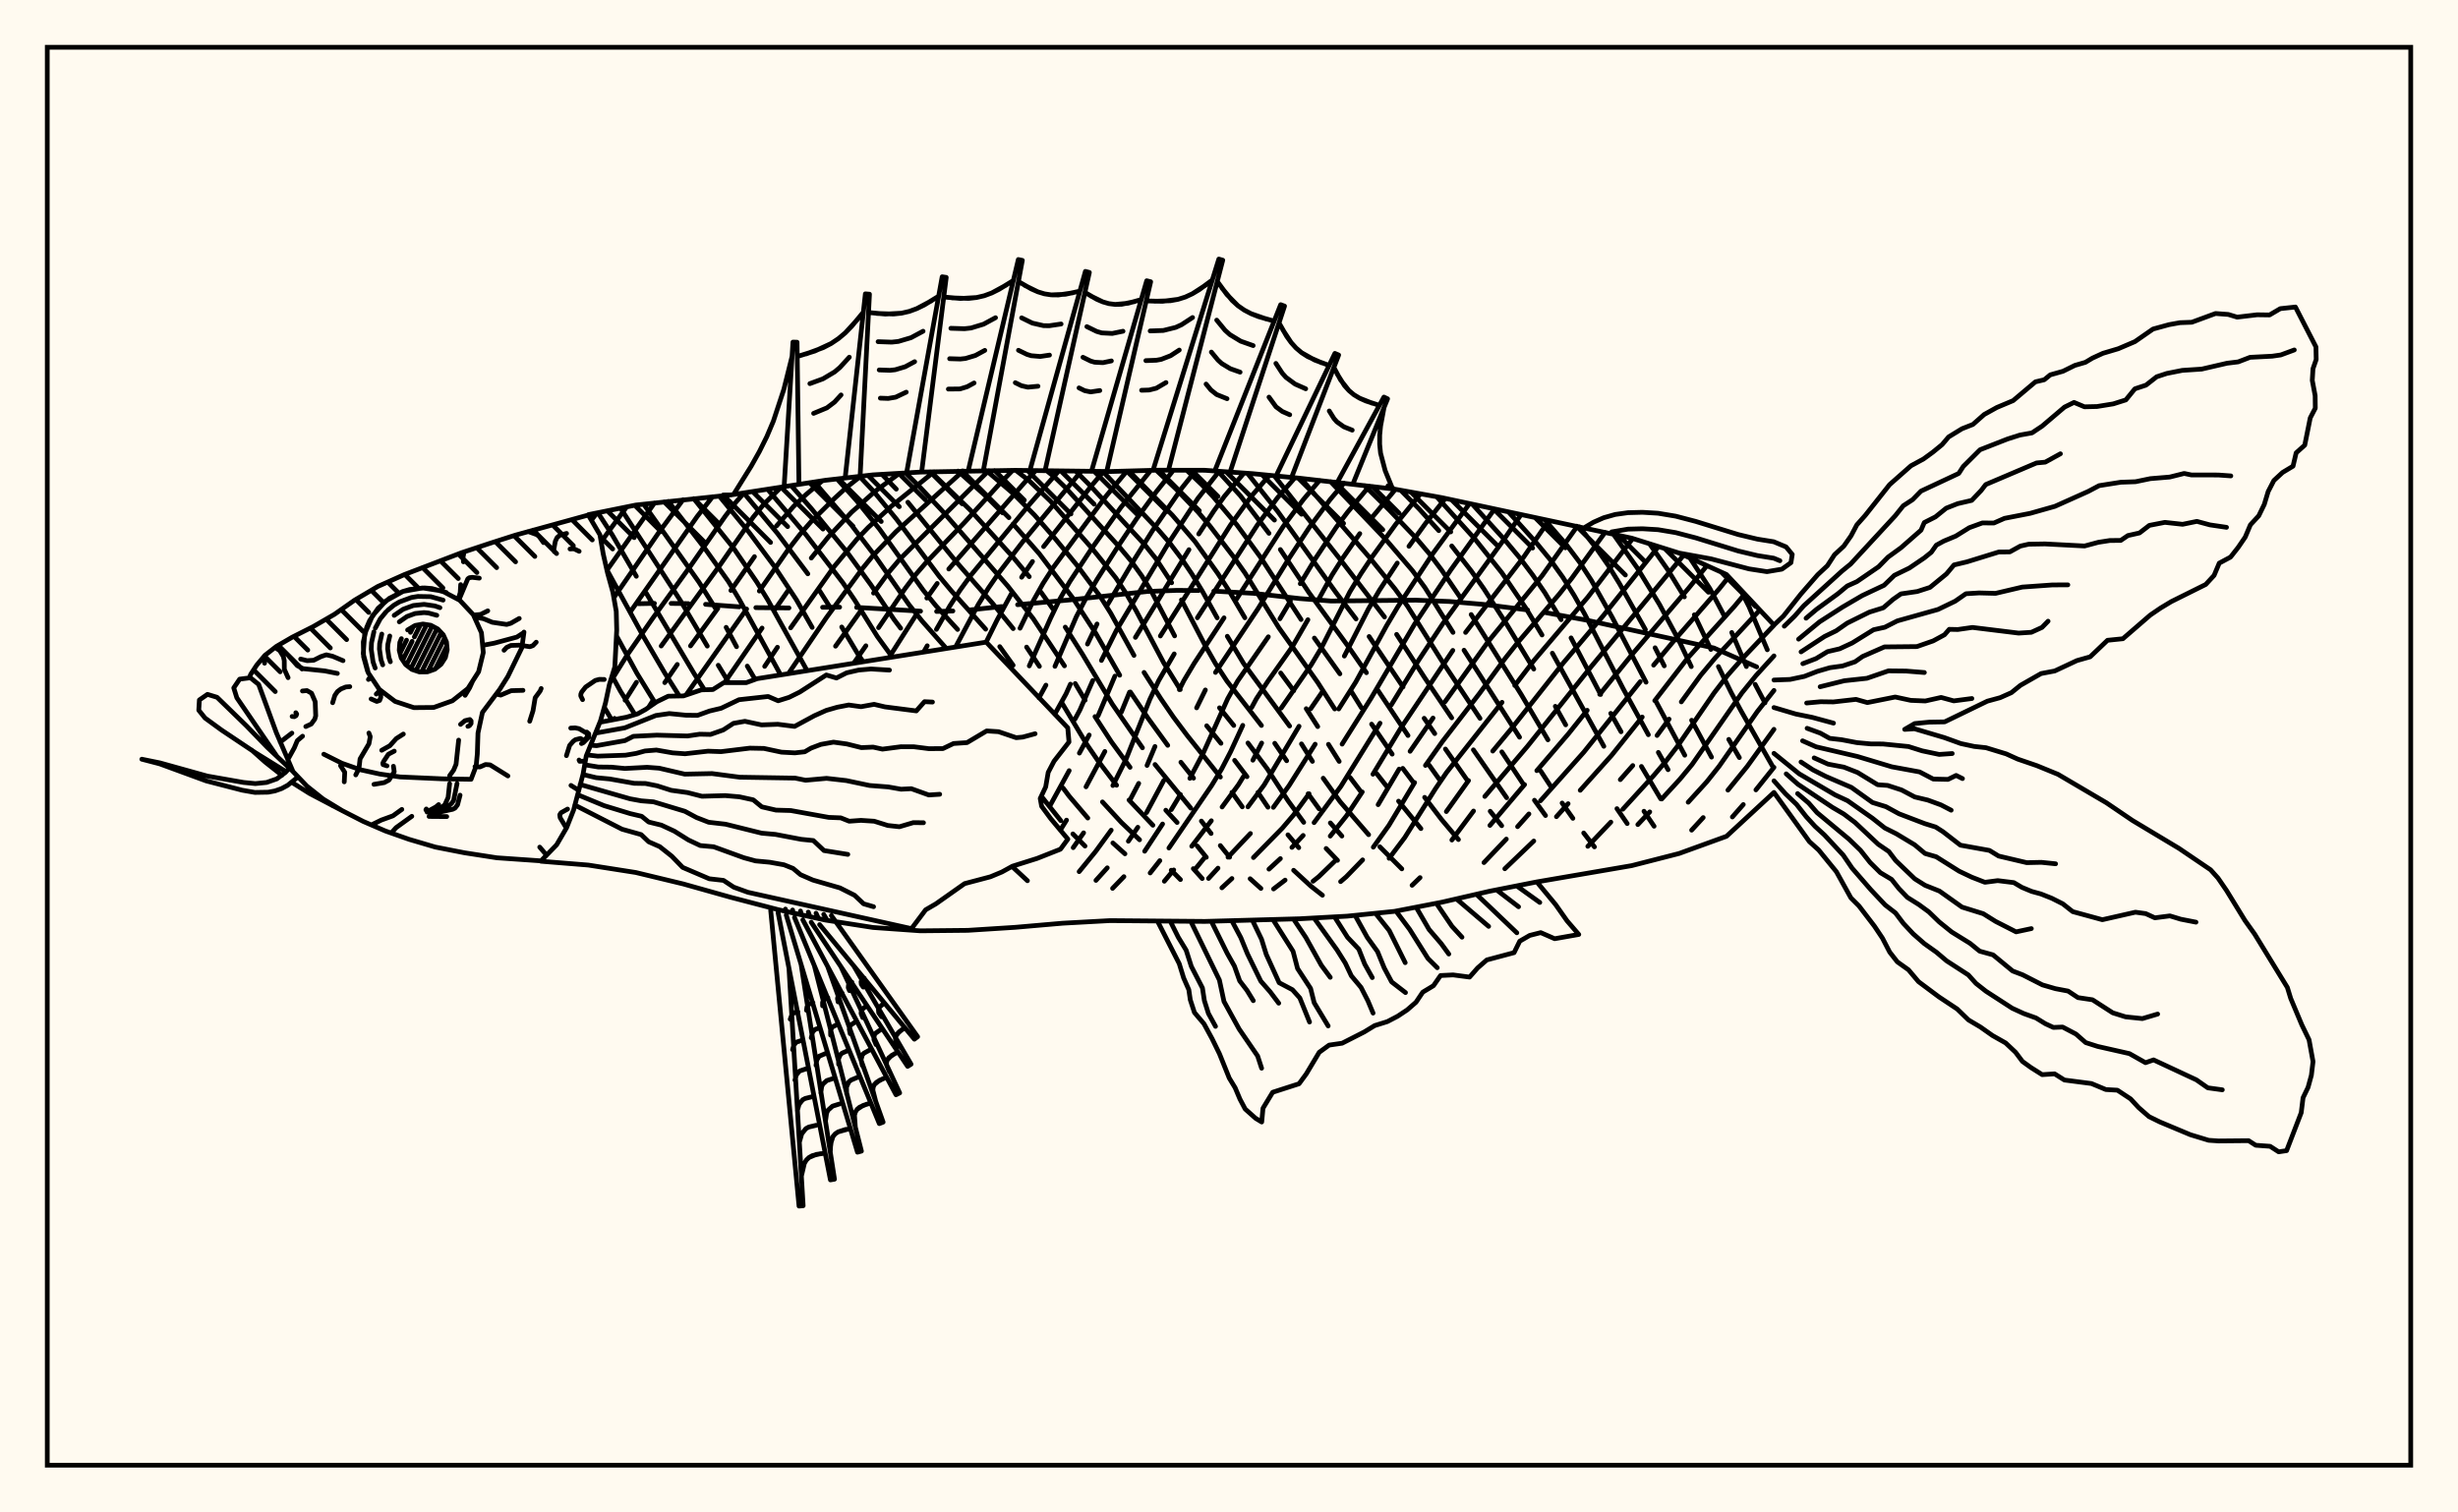 <svg xmlns="http://www.w3.org/2000/svg" width="520" height="320"><rect x="0" y="0" width="520" height="320" fill="floralwhite"/><rect x="10" y="10" width="500" height="300" stroke="black" stroke-width="1" fill="none"/><path stroke="black" stroke-width="1" fill="none" stroke-linecap="round" stroke-linejoin="round" d="
M 124.46 108.89 134.5 106.86 154.57 104.72 174.64 101.61 184.67 100.47 194.7 99.88 214.77 99.51 234.83 99.76 244.86 99.48 254.9 99.5 264.93 100.21 274.96 101.18 295.03 103.49 305.06 105.3 345.19 113.86 355.22 117.01 365.25 121.55 375.29 132.25 
M 375.29 167.66 365.25 176.94 355.22 180.58 345.19 183.15 325.12 186.59 315.09 188.57 305.06 190.88 295.03 192.82 284.99 193.84 274.96 194.39 254.9 194.95 234.83 194.78 224.8 195.33 214.77 196.2 204.73 196.84 194.7 196.94 184.67 196.23 174.64 194.67 164.6 192.46 154.57 189.84 144.54 187.02 134.5 184.6 124.47 183.03 114.45 182.22 
M 371.64 141.1 362.58 137.1 335.6 131.2 326.84 129.59 
M 323.17 129.05 313.9 127.88 306.62 127.26 299.55 126.98 281.59 127.16 274.95 126.64 265.13 125.53 256.78 125.07 
M 253.56 124.94 248.88 124.91 242.75 125.14 226.63 126.9 215.28 127.94 
M 211.93 128.33 205.06 129.06 
M 201.59 129.27 198.14 129.37 
M 194.75 129.31 181.21 128.51 
M 177.63 128.46 174.02 128.49 
M 166.91 128.63 159.9 128.56 
M 156.4 128.39 149.26 127.86 
M 145.61 127.71 141.98 127.67 
M 138.45 127.66 135.07 127.73 
M 127.84 149.64 129.41 152.3 
M 129.49 143 131.26 146.24 134.33 151.2 
M 130.42 134.53 134.73 142.43 138.6 148.72 
M 128.37 120.52 136.19 134.8 140.7 142.51 143.71 147.25 
M 126.49 108.48 129.5 113.13 134.62 121.93 
M 136.71 125.49 146.9 142.61 149.03 145.94 
M 131.28 107.51 143.92 127.03 149.63 136.7 
M 151.95 140.75 154.17 144.41 
M 136.17 106.67 147.86 123.15 151.39 128.76 
M 153.62 132.73 155.82 136.83 
M 158.09 140.93 159.75 143.75 
M 141.4 106.08 149.04 115.94 154.1 123.03 156.41 126.85 165.15 142.8 
M 146.77 105.5 155.13 115.89 160.11 123.16 162.43 126.93 170.75 141.9 
M 152.17 104.96 158.44 112.59 163.65 119.59 168.47 126.88 171.82 132.75 
M 157.34 104.29 164.47 112.85 170.9 121.41 
M 173.38 124.99 175.76 128.74 
M 178.07 132.66 181.64 138.63 182.62 140.01 
M 214.1 183.31 217.36 186.34 
M 162.38 103.51 170.58 113.22 178.29 123.27 180.78 126.92 185.6 134.66 188.78 139.03 
M 167.37 102.74 171.56 107.5 179.22 116.85 184.21 123.69 189.14 131.07 190.54 132.92 
M 172.27 101.98 180.15 111.13 185.04 117.52 192.27 127.89 195.07 131.4 200.21 137.21 
M 220.29 168.45 224.41 173.63 
M 226.97 176.44 229.54 179.01 
M 177.08 101.33 181.19 105.9 186.07 111.96 195.33 124.9 198.04 128.21 202.58 133.18 
M 224.89 166.71 226.18 168.44 230.13 173.08 
M 235.43 178.35 237.99 180.65 
M 181.83 100.79 184.77 103.91 189.63 109.81 198.68 121.91 201.24 124.98 208.52 133.12 
M 211.5 136.81 214.33 140.75 
M 233.23 169.67 237.23 174.01 241.08 177.68 
M 247.78 184.12 249.73 186.1 
M 186.57 100.35 189.61 103.49 
M 192.06 106.26 202.3 118.87 210.02 127.7 214.34 133 
M 217.18 136.91 219.89 140.98 
M 224.66 148.72 229.88 157.44 232.29 160.97 236.22 166.14 
M 238.85 169.27 243.9 174.6 
M 252.45 183.78 254.33 185.88 
M 191.58 100.06 194.46 102.9 199.31 108.06 213.22 124.02 218.59 130.9 225.19 140.88 
M 227.47 144.62 229.56 148.15 
M 231.65 151.61 235.14 156.98 239.07 162.35 
M 246.63 171.42 249.02 174.02 
M 253.27 178.99 255.2 181.38 
M 196.91 99.82 205.22 107.88 214.18 117.73 217.74 122.01 
M 220.2 125.26 222.76 128.86 
M 225.36 132.68 229.01 138.44 235.31 148.98 241.69 158.22 
M 244.35 161.75 251.92 170.98 
M 254.16 173.72 256.21 176.35 
M 258.16 178.9 260.14 181.36 
M 264.47 185.92 266.75 187.97 
M 202.68 99.67 208.7 105.1 212.1 108.51 
M 214.32 110.85 219.87 117.16 227.05 126.66 231.82 134 236.88 142.86 
M 239.13 146.41 242.92 152.03 247.04 157.7 
M 249.82 161.27 252.5 164.64 
M 208.68 99.57 214.38 104.45 218.87 108.99 223.24 113.99 227.84 119.6 232.74 126.18 234.97 129.73 239.9 138.67 
M 242.03 142.27 245.59 147.85 248.26 151.74 251.13 155.57 258.18 164.41 
M 260.62 167.65 262.81 170.71 
M 273.67 184.13 277.29 187.46 279.77 189.41 
M 214.91 99.51 217.7 101.7 222.24 106.04 231.14 116.16 236.04 122.25 238.31 125.67 240.34 129.19 246.19 140.24 249.69 145.9 
M 255.28 153.56 258.3 157.27 
M 261.19 160.87 263.81 164.33 
M 266.12 167.65 268.24 170.79 
M 272.47 176.63 274.76 179.35 
M 221.46 99.61 223.26 101.08 225.46 103.21 236.74 115.65 239.19 118.57 241.52 121.8 243.66 125.27 248.5 134.54 
M 257.99 149.75 261.01 153.49 
M 264.01 157.2 268.08 162.65 272.5 169.43 275.81 173.99 
M 280.55 179.52 282.96 182.03 
M 227.58 99.69 230.65 102.76 242.16 115.24 244.54 118.21 247.87 123.3 
M 249.94 126.93 254.95 136.56 257.15 140.42 259.57 144.11 266.86 153.49 
M 269.68 157.26 272.2 160.96 
M 276.74 167.94 279.05 171.13 
M 281.44 174.11 283.88 176.89 
M 233.29 99.74 245.06 112.12 247.47 114.9 249.82 118 252.12 121.4 254.32 125.01 257.5 130.73 
M 259.64 134.62 263.1 140.39 272.82 153.61 
M 275.33 157.39 277.65 161.09 
M 279.93 164.65 283.51 169.63 289.54 176.6 
M 291.91 179.16 296.56 183.83 
M 238.82 99.65 248.01 108.99 252.83 114.61 257.63 121.33 259.98 124.95 263.36 130.71 
M 270.93 142.39 273.7 146.15 
M 276.34 149.94 278.77 153.73 
M 281.04 157.48 283.31 161.1 
M 285.62 164.5 287.98 167.6 
M 244.61 99.49 248.76 103.44 253.48 108.37 255.93 111.25 260.92 117.75 263.4 121.26 270.57 132.85 278.78 144.41 282.36 150 
M 291.23 163.66 293.53 166.6 
M 295.87 169.5 300.6 175.31 
M 251.05 99.49 254.31 102.61 256.68 105.13 261.65 111.03 266.59 117.79 275.25 131.08 
M 278.06 135 283.46 142.57 
M 285.81 146.2 288.03 149.77 
M 290.17 153.21 294.52 159.56 
M 296.76 162.57 299.05 165.6 
M 301.39 168.7 304.95 173.37 308.54 177.63 
M 257.67 99.7 262.42 104.9 268.46 112.84 
M 270.86 116.27 276.92 125.39 285.3 136.88 289.07 142.33 
M 291.34 145.82 297.87 155.62 
M 302.34 161.88 304.65 165.12 
M 263.9 100.13 270.34 108.25 282.63 125.37 286.88 130.96 
M 289.64 134.67 296.82 145.34 
M 301.29 151.97 303.53 155.21 
M 305.79 158.48 310.43 165.12 
M 315.26 171.64 317.69 174.7 
M 269.58 100.66 283.31 118.08 292.9 130.54 
M 295.46 134.22 301.33 143.3 307.11 151.88 
M 311.7 158.65 318.74 168.78 
M 275.21 101.21 289.55 117.74 295.14 124.63 297.78 128.27 304.84 139.54 313.1 151.99 
M 317.72 159.08 322.3 165.97 
M 324.62 169.31 326.96 172.55 
M 281.49 101.9 293.18 114.16 298.81 120.73 301.45 124.32 307.39 133.8 
M 309.72 137.57 321.47 155.98 
M 325.95 163.14 328.19 166.56 
M 330.47 169.9 332.75 173.14 
M 335.04 176.24 337.31 179.18 
M 288.67 102.73 293.95 107.95 299.59 113.86 302.35 117.11 304.99 120.62 308.8 126.22 
M 311.23 130.02 321.83 146.96 327.47 156.53 
M 296.34 103.73 300.28 107.74 304.38 112.27 
M 307.12 115.51 311.25 120.8 313.9 124.55 318.76 132.1 324.48 141.56 
M 329.03 149.44 331.23 153.36 
M 342.07 171.09 344.24 174.25 
M 303.93 105.09 311.99 114 317.73 121.19 322.83 128.71 326.22 134.35 
M 328.41 138.2 339.3 157.9 
M 347.79 171.64 349.93 174.81 
M 311.5 106.7 318.4 114.3 321.42 117.92 324.25 121.66 326.83 125.42 330.26 131.11 
M 332.36 134.96 338.62 146.94 
M 340.76 150.93 342.94 154.82 
M 347.25 162.16 351.33 169.02 
M 319.18 108.37 324.89 114.69 327.92 118.37 330.63 122.15 333.03 125.99 335.21 129.86 343.38 145.7 348.72 155.45 
M 350.83 159.19 352.89 162.85 
M 326.82 110 331.32 115.18 334.16 118.94 336.67 122.8 341.07 130.61 348.23 144.34 
M 350.25 148.27 356.42 159.79 
M 334.1 111.44 337.56 115.79 340.21 119.59 342.61 123.48 348.09 133.2 
M 350.14 137.05 352.08 140.88 
M 357.87 152.39 362.08 160.19 
M 341.31 113 346.37 120.17 351.08 127.9 355.17 135.5 357.8 141.04 
M 365.73 156.44 367.97 160.29 
M 348.96 115.04 352.82 120.55 356.34 126.29 
M 358.44 130.08 361.94 137.41 
M 363.54 141.03 366.26 146.58 368.37 150.49 375.12 162.35 
M 357.5 118.04 361.74 124.55 364.71 130.18 
M 366.36 133.82 369.46 141.03 
M 371.31 144.79 373.39 148.71 
M 368.1 124.59 370.02 128.37 373.88 137.48 
M 126.31 108.51 125.1 110.06 
M 132.57 107.25 127.17 114.61 
M 138.46 106.41 128.4 120.65 
M 144.5 105.73 139.2 112.91 129.86 126.46 
M 150.75 105.1 147.48 109.29 133.52 129.2 
M 157.41 104.28 155.68 106.26 153.41 109.24 146.18 119.61 137.95 131 132.68 138.59 129.05 144.43 
M 165.27 103.06 161.69 106.57 159.34 109.42 152.42 119.41 139.88 136.68 
M 134.65 144.35 132.24 148.16 
M 130.01 151.99 129.88 152.21 
M 173.98 101.71 170.46 104.69 167.91 107.12 164.26 111.29 
M 159.61 117.77 154.62 124.93 
M 151.85 128.74 146.08 136.66 
M 143.28 140.58 140.63 144.43 
M 138.11 148.25 137.19 149.69 
M 182.07 100.76 179.09 103.12 176.62 105.38 171.62 110.33 169.18 113.13 166.79 116.22 160.64 125.05 
M 157.95 128.85 145.12 147.06 
M 190.29 100.14 185.11 103.97 180.14 108.39 175.28 113.56 171.63 118.07 
M 166.66 125.04 163.98 128.89 
M 161.22 132.88 153.27 144.44 
M 197.62 99.8 188.65 107.04 183.67 111.6 181.28 114.09 176.49 119.85 167.26 132.84 
M 164.47 136.94 161.77 140.99 
M 203.75 99.64 189.55 112.5 184.75 117.48 182.48 120.26 174.82 130.69 166.78 142.54 
M 209.17 99.57 190.37 118.3 188.09 120.99 184.8 125.49 
M 182.36 128.89 176.76 136.72 
M 214.24 99.51 211.39 102.45 204.05 110.54 196.05 118.87 193.63 121.67 191.45 124.56 185.86 132.8 
M 183.18 136.63 180.6 140.33 
M 219.11 99.57 217.02 101.78 200.72 120.39 
M 198.27 123.44 196.07 126.54 
M 194.06 129.7 188.05 139.15 
M 223.99 99.65 217.97 106.51 205.46 121.62 203.08 124.9 200.94 128.2 198.1 133.17 
M 196.16 136.63 195.39 137.97 
M 228.75 99.7 216.34 114.65 211.45 121.02 209.1 124.43 206.94 127.93 202.15 136.9 
M 233.47 99.75 230.94 102.73 220.78 115.65 
M 218.43 118.8 216.13 122.13 
M 213.94 125.66 210.93 131.2 208.62 135.87 
M 238.4 99.66 233.96 105.01 222.86 120.02 220.65 123.45 218.61 127.09 215.79 132.92 
M 243.45 99.52 237.12 107.36 230.86 116.19 226.3 123.09 224.15 126.86 222.24 130.82 217.75 140.89 
M 248.24 99.49 244.59 104.08 240.45 109.76 236.47 115.68 232.08 122.6 229.81 126.44 227.7 130.48 223.18 140.98 
M 221.27 144.96 219.79 147.66 
M 253.02 99.5 250.05 103.23 243.84 112.22 239.89 118.51 234.31 127.93 
M 232.08 132.02 230.06 136.27 
M 226.45 144.75 225.53 146.8 223.13 151.12 
M 257.91 99.71 253.39 105.48 247.2 114.91 236.16 133.41 233.01 139.74 
M 231.18 143.99 228.46 150.21 227.42 152.15 
M 263.17 100.08 259.05 104.98 256.81 108.08 253.6 112.98 
M 251.53 116.3 240.2 134.86 
M 235.86 143.05 232.3 151.46 
M 230.42 155.51 228.35 159.34 
M 226.19 163.05 222.09 170.54 
M 268.55 100.56 264.75 104.96 260.33 111.06 245.48 134.56 
M 238.96 146.44 237.22 150.68 
M 233.74 158.99 229.75 166.47 
M 225.63 173.52 224.31 175.65 
M 273.94 101.08 270.26 105.31 265.99 111.1 253.31 130.71 
M 248.41 138.35 245.13 144 243.25 147.97 238.24 160.58 235.43 166.2 
M 229.24 176.21 227.04 179.34 
M 279.16 101.64 275.75 105.67 271.47 111.39 261.54 126.84 
M 258.95 130.72 252.64 140.34 250.45 144.01 249.5 145.91 
M 244.34 157.94 242.66 161.95 
M 240.9 165.75 239.05 169.26 
M 235.08 175.64 231.8 180.13 228.3 184.42 
M 284.34 102.21 281.42 105.66 276.97 111.63 272.76 118.04 266.13 128.8 257.14 142.27 
M 255 145.98 253.15 149.76 
M 246.2 165.13 242.56 171.93 
M 240.71 175.03 238.71 177.98 
M 234.25 183.61 231.85 186.27 
M 289.7 102.85 285.05 108.41 282.7 111.54 278.28 118.18 275.08 123.5 
M 272.99 127.17 270.77 130.92 
M 268.32 134.73 261.83 144.09 259.72 147.84 254.6 159.23 251.72 164.68 
M 249.73 168.09 247.8 171.3 
M 245.95 174.34 242.16 180.1 
M 237.77 185.48 235.37 187.96 
M 295.21 103.53 290.11 109.66 
M 287.67 112.9 284.09 118.04 281.78 121.68 278.68 127.31 
M 276.69 131.12 273.41 136.82 268.21 144.16 265.8 147.83 264.79 149.7 
M 262.91 153.47 260.32 159.09 258.44 162.71 256.35 166.16 247.29 179.42 
M 245.37 182.09 243.32 184.7 
M 300.51 104.48 295.3 110.89 290.38 117.68 287.9 121.39 285.55 125.25 279.61 136.96 277.36 140.71 271.04 149.82 
M 266.91 157.21 265.05 160.84 
M 263.04 164.33 261.99 166.04 258.54 170.74 
M 256.26 173.65 252.12 179.04 
M 248.31 184.06 246.32 186.45 
M 305.77 105.45 301.61 110.7 298.07 115.58 
M 295.6 119.13 291.84 124.85 289.49 128.85 284.4 138.81 
M 279.82 146.27 277.28 149.96 
M 274.82 153.66 267.45 166.06 264 170.71 
M 254.89 181.38 252.96 183.76 
M 310.88 106.56 303.13 117.11 295.7 128.4 293.3 132.45 286.81 144.32 283.21 150 
M 278.23 157.45 272.71 166.21 269.38 170.82 
M 264.53 176.35 259.79 181.36 
M 257.67 183.68 255.67 185.86 
M 316.16 107.71 306.88 120.64 299.27 132.04 290.02 147.78 283.93 157.44 
M 276.94 167.94 273.61 172.49 271.27 175.23 265.17 181.44 
M 260.62 185.87 258.49 187.84 
M 321.75 108.93 318.07 114.28 305.27 131.9 300.14 139.65 294.32 149.16 
M 291.95 153.01 283.67 166.37 278 174.05 
M 275.69 176.76 273.31 179.29 
M 270.87 181.66 268.45 183.89 
M 327.65 110.16 322.26 117.98 310.05 133.81 
M 307.35 137.61 296.29 154.14 290.45 163.81 
M 288.19 167.56 284.83 172.64 281.42 176.9 
M 271.87 186.21 269.43 188.08 
M 333.67 111.35 326.24 121.8 314.88 135.68 305.68 148.5 
M 303.16 151.92 298.31 158.96 
M 295.99 162.72 291.55 170.25 
M 282.56 182.03 279.01 185.46 277.78 186.45 
M 339.57 112.62 332.52 122.34 329.89 125.67 321.17 135.84 318.33 139.42 312.98 146.73 305.19 156.83 301.56 161.95 
M 299.27 165.57 293.82 174.64 290.53 179.24 
M 288.27 181.93 284.8 185.51 283.61 186.53 
M 345.41 113.93 335.92 126.33 324.56 139.69 320.45 145.04 
M 317.76 148.59 306.04 163.42 303.7 166.84 297.17 177.22 293.87 181.6 
M 350.86 115.64 339.1 130.36 330.7 140.28 319.81 154.09 315.8 158.91 
M 310.67 165.15 305.98 171.71 
M 356.19 117.45 336.63 141.03 323.16 157.88 314.12 168.51 
M 311.73 171.59 307.15 177.73 
M 300.42 185.68 298.73 187.31 
M 361.11 119.68 357.23 124.45 345.3 138.43 338.43 146.91 
M 335.78 150.28 331.81 155.25 325.12 163.05 
M 322.53 166 315.2 174.64 
M 365.73 122.06 363.72 124.57 354.22 135.46 349.83 140.73 
M 347 144.22 335.06 159.14 325.89 169.43 
M 323.45 172.21 321.05 174.9 
M 318.67 177.53 313.94 182.5 
M 369.11 125.67 366.86 128.36 357.06 139.2 350.07 148.24 
M 347.42 151.71 340.93 159.82 334.3 167.21 
M 331.74 170.04 329.27 172.79 
M 324.48 177.94 318.35 183.81 
M 372.3 129.06 362.84 139.22 359.78 142.88 355.69 148.5 
M 353.1 152.15 350.56 155.61 
M 345.42 161.97 342.78 164.95 
M 375.29 132.29 368.74 139.19 365.52 142.84 362.63 146.6 354.9 157.85 352.39 161.11 349.82 164.11 343.32 171.21 
M 340.78 173.94 335.91 179.06 
M 375.29 138.77 371.52 142.9 368.52 146.59 357.97 161.74 355.41 164.84 351.54 169.05 
M 349.01 171.78 346.49 174.46 
M 375.29 146.08 371.75 150.58 363.69 162.12 361.06 165.43 357.14 169.73 
M 375.29 154.31 369.63 162.16 365.55 167.17 
M 360.32 172.98 357.87 175.64 
M 375.29 162.35 371.47 167.12 
M 368.8 170.22 366.49 172.85 
M 153 104.73 154.58 104.72 
M 165.9 102.69 167.75 72.38 168.62 72.4 169.02 102.48 
M 178.83 100.83 183.07 62.17 183.94 62.24 181.96 100.78 
M 191.85 99.72 199.32 58.56 200.18 58.69 194.98 99.87 
M 204.91 99.27 215.43 54.91 216.28 55.09 208.03 99.58 
M 217.97 99.2 229.62 57.42 230.46 57.64 221.08 99.6 
M 231.02 99.34 242.59 59.4 243.43 59.61 234.13 99.75 
M 244.07 99.05 257.85 54.81 258.68 55.05 247.19 99.49 
M 257.15 99.23 270.93 64.46 271.75 64.76 260.23 99.88 
M 270.18 100.24 282.4 74.77 283.2 75.11 273.23 101.02 
M 283.18 101.57 292.77 84.01 293.55 84.38 286.2 102.43 
M 293.63 102.79 295.03 103.49 
M 155.18 104.63 158.91 98.64 160.65 95.54 162.23 92.36 163.61 89.1 165.83 82.36 167.56 75.41 
M 168.66 75.43 172.39 74.27 175.83 72.68 177.39 71.63 178.83 70.42 180.16 69.05 182.65 66.04 
M 183.74 66.12 187.29 66.45 190.72 66.26 192.37 65.88 193.97 65.29 195.53 64.53 198.57 62.67 
M 199.65 62.84 203.18 63.15 206.59 62.95 208.23 62.57 209.82 61.98 211.36 61.21 214.38 59.35 
M 215.45 59.57 218.17 61.13 219.55 61.74 220.96 62.17 222.41 62.39 225.39 62.26 228.45 61.6 
M 229.52 61.87 232.02 63.32 233.3 63.87 234.59 64.24 235.92 64.41 238.64 64.16 241.43 63.39 
M 242.49 63.67 245.93 63.75 249.22 63.33 250.77 62.84 252.26 62.15 253.7 61.29 256.47 59.24 
M 257.52 59.54 259.56 62.32 261.89 64.68 263.23 65.61 264.68 66.37 266.24 66.99 269.55 67.94 
M 270.58 68.31 272.21 71.17 273.14 72.46 274.18 73.62 275.36 74.62 278.1 76.17 281.18 77.31 
M 282.19 77.75 283.61 80.39 285.37 82.63 286.43 83.52 287.64 84.25 288.95 84.84 291.81 85.76 
M 292.8 86.23 292.07 90.13 291.88 92.06 291.87 93.97 292.06 95.86 293.04 99.58 294.54 103.25 
M 170.54 74.88 174.16 73.55 175.83 72.68 177.39 71.63 178.83 70.42 181.43 67.57 
M 171.33 81.17 174.11 80.15 176.58 78.68 177.68 77.75 179.68 75.57 
M 172.12 87.46 174.94 86.29 176.54 85.08 177.93 83.56 
M 185.52 66.32 189.03 66.44 190.72 66.26 192.37 65.88 193.97 65.29 197.06 63.64 
M 185.76 72.29 188.65 72.39 190.05 72.24 192.73 71.45 195.28 70.08 
M 186 78.27 188.28 78.35 189.38 78.23 191.49 77.6 193.5 76.52 
M 186.24 84.24 187.91 84.3 189.49 84.03 191.72 82.97 
M 201.43 63.03 204.91 63.14 206.59 62.95 208.23 62.57 209.82 61.98 212.88 60.31 
M 201.16 69.46 204.04 69.55 205.42 69.4 208.08 68.59 210.61 67.22 
M 200.9 75.89 203.16 75.96 204.26 75.84 206.35 75.21 208.34 74.13 
M 200.63 82.32 203.09 82.29 204.62 81.82 206.07 81.03 
M 216.8 60.39 219.55 61.74 220.96 62.17 222.41 62.39 223.89 62.41 226.92 61.96 
M 216.13 67.25 218.4 68.36 220.76 68.9 221.97 68.92 224.48 68.55 
M 215.46 74.11 217.25 74.98 218.16 75.26 220.06 75.42 222.03 75.13 
M 214.79 80.97 216.09 81.61 217.45 81.92 219.59 81.72 
M 230.77 62.63 233.3 63.87 234.59 64.24 235.92 64.41 237.27 64.38 240.03 63.81 
M 229.93 69.11 232.02 70.13 233.09 70.44 235.3 70.55 237.58 70.08 
M 229.1 75.59 230.75 76.4 231.59 76.64 233.33 76.73 235.12 76.36 
M 228.27 82.07 229.47 82.66 230.72 82.92 232.67 82.63 
M 244.22 63.74 247.6 63.63 249.22 63.33 250.77 62.84 252.26 62.15 255.1 60.3 
M 243.32 70.02 246.11 69.92 248.72 69.27 249.95 68.71 252.29 67.18 
M 242.41 76.3 244.61 76.22 245.66 76.03 247.64 75.26 249.48 74.06 
M 241.51 82.57 243.11 82.52 244.62 82.14 246.67 80.94 
M 258.52 60.96 260.67 63.57 261.89 64.68 263.23 65.61 264.68 66.37 267.88 67.49 
M 257.4 67.73 259.17 69.88 260.18 70.79 262.48 72.19 265.11 73.12 
M 256.27 74.49 257.67 76.19 258.46 76.91 260.28 78.01 262.35 78.74 
M 255.15 81.26 256.17 82.5 257.38 83.47 259.59 84.36 
M 271.38 69.77 273.14 72.46 274.18 73.62 275.36 74.62 276.67 75.46 279.62 76.77 
M 269.92 76.89 271.27 78.96 272.07 79.85 273.98 81.26 276.23 82.26 
M 268.46 84.02 269.95 86.08 271.28 87.06 272.85 87.75 
M 282.87 79.1 284.43 81.58 285.37 82.63 286.43 83.52 287.64 84.25 290.36 85.33 
M 281.21 86.95 282.22 88.57 282.82 89.25 284.3 90.3 286.07 91.01 
M 126.91 152.82 132.55 151.74 134.9 151.03 136.6 150.09 138.96 148.47 141.36 147.3 144.59 147.24 148.38 145.96 150.82 145.89 153.11 144.44 157.86 144.44 160.19 143.59 208.64 135.86 225.89 153.99 226.15 156.99 222.99 161.05 221.75 163.42 221.22 166.49 220.06 168.94 220.36 170.59 222.3 173.22 225.91 177.54 224.35 179.67 219.42 181.62 214.18 183.27 211.96 184.49 209.52 185.51 204.07 186.95 198 191.23 195.82 192.5 192.83 196.48 158.23 188.79 155.22 187.7 153.06 186.27 150.05 185.93 144.42 183.52 142.13 181.16 139.57 179.13 137.23 178.1 135.64 176.58 131.59 175.44 121.6 170.33 
M 125.99 155.11 132.17 154 138.75 151.38 141.59 150.97 145.12 151.32 147.57 151.35 150.12 150.43 152.56 149.85 156.34 148.04 162.51 147.36 164.62 148.27 166.94 147.54 169.18 146.43 174.81 142.81 176.96 143.45 179.1 142.36 181.65 141.77 184.26 141.54 188.17 141.78 
M 124.95 157.67 126.19 157.77 132.2 156.7 133.99 155.79 138.95 155.54 145.44 155.72 148.02 155.34 150.31 155.39 153.01 154.44 155.17 153.04 157.59 152.61 161.1 153.37 164.55 153.24 168.1 153.69 172.28 151.43 174.8 150.3 177.12 149.63 179.55 149.16 182.15 149.52 184.92 149.02 187.22 149.56 193.85 150.41 195.58 148.46 197.27 148.54 
M 124.11 159.71 126.44 159.98 132.33 159.78 134.59 159.4 136.44 158.89 138.86 158.69 142.29 159.29 144.93 159.48 149.78 158.93 152.54 159.03 158.64 158.29 161.61 158.35 165.32 159.14 168.17 159.29 170.25 159.06 171.57 158.29 173.65 157.5 176.33 157.02 179.16 157.41 182.24 158.18 184.71 158.07 186.69 158.5 190.61 157.99 193.35 158 196.5 158.4 199.49 158.38 201.73 157.31 204.58 157.12 208.73 154.65 211.25 154.81 214.98 156.08 216.37 155.95 218.98 155.24 
M 123.7 161.81 126.58 162.28 129.36 162.31 132.18 162.59 136.89 162.34 139.45 162.53 144.86 163.79 150.64 163.67 156.5 164.44 168.22 164.63 170.43 165.08 174.86 164.68 179.03 165.15 183.97 166.19 187.93 166.5 190.63 166.98 192.79 166.87 196.49 168.2 198.8 168.05 
M 123.33 163.87 126.13 164.54 128.99 164.81 134.17 165.73 136.58 165.77 139.02 166.26 141.99 167.21 145.45 167.69 148.5 168.47 153.41 168.33 156.43 168.59 159.36 169.23 161.16 170.71 164.16 171.4 167.29 171.49 175.32 172.94 177.87 173.04 179.65 173.75 182.15 173.57 184.94 173.75 187.81 174.65 190.27 174.92 193.21 174.05 195.37 174.07 
M 122.73 165.98 133.26 169 135.66 169.44 138.26 169.65 144.89 171.65 147.35 172.97 149.92 173.97 153.5 174.38 161.14 176.28 164.04 176.54 169.49 177.58 172.07 177.84 174.32 179.96 179.36 180.77 
M 122.73 168.36 127.81 170.46 133.33 172.14 135.75 172.71 137.23 173.92 139.92 174.58 142.67 175.86 145.64 177.72 148.14 178.9 150.98 179.16 157.38 181.48 159.84 182.15 162.83 182.43 165.86 182.97 167.78 183.74 169.37 185.07 171.97 186.2 177.69 187.86 180.79 189.42 182.69 191.22 184.81 191.84 
M 175.88 193.71 194.13 219.34 193.44 219.87 173.39 195.62 
M 174.26 193.46 174.86 194.49 
M 180.61 204.35 192.74 225.16 192.01 225.62 171.61 195.12 
M 172.64 193.22 173.09 194.19 
M 177.9 204.53 190.33 231.24 189.55 231.63 169.84 194.62 
M 171 192.98 171.32 193.88 
M 175.11 204.52 186.83 237.42 186.02 237.73 168.08 194.1 
M 169.35 192.75 169.55 193.54 
M 172.29 204.35 182.24 243.55 181.4 243.78 166.33 193.59 
M 167.68 192.53 167.79 193.18 
M 169.48 204.07 176.54 249.49 175.68 249.64 164.6 193.07 
M 166.16 192.34 166.19 192.79 
M 166.91 204.88 169.91 255.11 169.04 255.18 163.04 192.58 
M 191.43 217.44 190.2 218.32 189.49 219.26 189.43 219.77 189.58 220.3 190.9 221.99 
M 189.97 222.57 188.58 223.34 187.7 224.26 187.54 224.8 187.58 225.4 188.56 227.44 
M 187.58 227.93 186.04 228.58 184.99 229.45 184.73 230.01 184.66 230.66 185.25 232.97 
M 184.22 233.37 182.56 233.9 181.33 234.71 180.96 235.28 180.77 235.96 180.95 238.47 
M 179.89 238.76 177.33 239.47 176.7 239.89 176.23 240.45 175.74 241.95 175.65 243.79 
M 174.57 243.98 172.68 244.25 171.15 244.9 170.59 245.44 170.17 246.13 169.54 248.83 
M 190.78 217.88 189.76 218.78 189.49 219.26 189.43 219.77 189.58 220.3 190.36 221.42 
M 186.82 212.42 186.03 213.11 185.83 213.48 185.89 214.27 186.5 215.13 
M 182.85 206.96 182.16 207.7 182.21 208.25 182.63 208.85 
M 189.24 222.95 188.05 223.78 187.7 224.26 187.54 224.8 187.58 225.4 188.14 226.73 
M 186.24 217.9 185.26 218.58 184.96 218.98 184.87 219.92 185.33 221.02 
M 183.24 212.85 182.23 213.7 182.16 214.44 182.52 215.31 
M 180.23 207.81 179.5 208.43 179.45 208.97 179.71 209.6 
M 186.78 228.24 185.43 228.98 184.99 229.45 184.73 230.01 184.66 230.66 184.97 232.16 
M 183.91 222.2 182.8 222.81 182.43 223.2 182.16 224.2 182.42 225.44 
M 181.04 216.16 179.88 216.95 179.66 217.73 179.86 218.71 
M 178.17 210.12 177.32 210.7 177.17 211.27 177.31 211.99 
M 183.36 233.61 181.86 234.25 181.33 234.71 180.96 235.28 180.77 235.96 180.81 237.58 
M 181.31 227.98 180.02 228.53 179.56 228.92 179.08 229.99 179.11 231.39 
M 179.25 222.34 178.18 222.8 177.79 223.13 177.39 224.03 177.42 225.2 
M 177.2 216.7 176.02 217.34 175.7 218.06 175.72 219.01 
M 175.14 211.07 174.25 211.55 174.01 212.1 174.02 212.82 
M 178.96 238.94 177.33 239.47 176.7 239.89 176.23 240.45 175.91 241.14 175.67 242.85 
M 177.57 233.58 176.12 234.04 175.15 234.91 174.87 235.52 174.66 237.03 
M 176.17 228.22 174.91 228.62 174.07 229.38 173.83 229.91 173.64 231.21 
M 174.77 222.85 173.3 223.47 172.79 224.29 172.63 225.4 
M 173.38 217.49 172.5 217.77 171.92 218.3 171.62 219.58 
M 171.98 212.13 171.03 212.53 170.71 213.05 170.61 213.76 
M 173.6 244.09 171.85 244.51 171.15 244.9 170.59 245.44 170.17 246.13 169.68 247.86 
M 172.64 238.09 171.09 238.46 170.47 238.8 169.61 239.89 169.18 241.42 
M 171.68 232.08 170.34 232.41 169.8 232.7 169.05 233.64 168.68 234.97 
M 170.72 226.08 169.13 226.61 168.49 227.4 168.17 228.53 
M 169.76 220.07 168.45 220.51 167.93 221.16 167.67 222.09 
M 168.8 214.07 168.07 214.25 167.54 214.63 167.17 215.64 
M 325.12 186.59 329.09 191.38 331.51 194.82 334 197.71 328.9 198.61 325.95 197.32 323.62 197.91 321.51 199.13 320.31 201.56 314.54 203.1 312.59 204.8 310.9 206.73 307.41 206.27 304.75 206.4 303.26 208.55 300.99 209.92 299.56 212.05 297.7 213.67 295.68 215.01 293.5 216.15 290.82 216.99 288.61 218.34 283.94 220.72 281.18 221.12 279.09 222.64 276.34 227.23 274.82 229.3 269.24 231.1 267.19 234.48 266.92 237.39 265.62 236.6 263.42 234.64 262.31 232.54 261.3 230.15 260.05 228.09 257.99 222.97 256.43 219.78 254.7 216.6 252.69 214.23 251.81 211.54 251.5 209.4 250.41 206.93 249.47 203.89 244.86 194.86 
M 320.86 187.43 325.75 190.94 
M 316.59 188.27 321.26 191.85 
M 312.34 189.2 320.89 197.36 
M 308.1 190.18 314.93 196 
M 303.86 191.11 307.17 195.98 309.29 198.29 
M 299.59 191.94 302.33 196.66 304.88 199.63 306.5 201.85 
M 295.32 192.76 298.22 196.64 302.08 202.78 304.06 204.75 
M 290.99 193.23 293.9 196.88 297.28 203.68 
M 286.67 193.67 289.25 198.33 291.42 201.33 292.84 204.8 294.41 207.75 297.34 210.01 
M 282.33 193.99 285.08 198.32 287.46 200.82 288.71 203.98 290.31 206.84 
M 277.99 194.22 282.85 200.98 284.6 203.76 285.88 206.46 287.93 208.91 289.39 211.76 290.48 214.35 
M 273.64 194.43 276.25 198.34 279.53 204.23 281.42 206.78 
M 269.3 194.56 273.55 201.27 274.5 204.91 277.26 209.13 278.02 212.16 280.98 217.07 
M 264.95 194.7 266.89 198.74 267.88 201.92 270.61 207.92 273.42 209.4 274.98 211.14 277.04 216.24 
M 260.6 194.81 262.5 198.38 263.9 201.8 266.72 207.58 268.71 209.85 270.52 212.25 
M 256.26 194.92 259.61 201.68 261.15 204.41 262.26 207.53 263.79 209.52 265.14 211.72 
M 251.91 194.92 257.97 207.36 258.94 211.89 262.14 217.71 266.06 223.43 266.9 226.01 
M 247.56 194.88 249.27 198.3 250.93 201.03 252.03 204.47 254.38 209.03 254.79 211.71 255.65 214.43 257.15 217.16 
M 375.29 132.25 377.29 130.35 380.98 125.69 384.54 121.6 386.59 119.69 388.09 117.38 390.08 115.53 391.6 113.36 392.82 111.05 394.58 109.07 399.75 102.54 404.27 98.55 406.94 97.1 408.9 95.67 410.86 94.07 412.23 92.45 415.07 90.71 417.38 89.8 419.76 87.7 422.44 86.21 425.89 84.76 430.6 80.79 432.47 80.35 433.74 79.31 436.43 78.55 438.94 77.31 441.17 76.66 442.66 75.77 444.88 74.75 448.14 73.78 451.65 72.28 455.48 69.62 458.86 68.69 461.19 68.27 463.68 68.18 468.71 66.33 471.4 66.53 473.28 67.1 477.5 66.6 480.13 66.64 482.41 65.3 485.61 64.96 489.95 73.4 490 76.06 489.32 78.01 489.17 80.48 489.78 83.71 489.81 86.36 488.74 88.42 487.58 94.18 485.76 95.82 485.1 98.63 482.89 99.96 481.05 101.66 479.84 104 479.02 106.72 477.85 109.13 476.08 111.04 474.99 113.63 473.5 115.81 471.88 117.87 469.49 119.15 468.4 121.74 466.63 123.66 459.33 127.29 457.06 128.66 454.89 130.14 449.11 135.14 445.85 135.47 442.18 138.97 439.39 139.76 434.69 141.96 431.8 142.51 427.42 145.01 425.52 146.55 423.14 147.61 420.43 148.35 411.4 152.73 408.11 152.79 405.06 153.09 402.94 154.32 405.02 154.19 411.33 156.06 414.82 157.32 417.65 157.93 420.15 158.2 424.43 159.51 426.86 160.61 430.89 161.99 435.38 163.83 445.62 169.85 451.13 173.59 460.98 179.5 467.66 184.03 469.23 185.78 471.03 188.4 474.94 194.77 476.98 197.63 483.9 208.92 484.61 211.24 486.96 216.84 488.49 219.99 489.33 224.6 488.98 227.5 488.28 230.06 487.22 232.26 486.83 235.42 483.74 243.45 482.06 243.7 480.25 242.53 477.21 242.31 475.7 241.34 469.36 241.4 467.26 241.26 463.38 240.08 456.91 237.37 454.63 236.25 452.43 234.33 450.75 232.51 447.95 230.66 445.5 230.52 442.45 229.25 436.74 228.51 434.66 227.2 432.03 227.37 429.64 225.86 427.85 224.57 426.4 222.64 424.31 220.67 421.53 219.1 418.96 217.29 416.43 215.79 414.06 213.49 410.19 210.92 405.86 207.69 403.75 205.19 401.38 203.5 399.77 201.44 398.24 198.49 396.55 195.96 393.26 191.66 391.56 189.96 388.5 184.44 384.75 179.84 382.78 178.06 375.29 167.66 
M 377.47 132.49 379.63 130.39 381.59 128.17 389.66 120.84 391.49 119.35 400.94 109.13 402.64 107.01 404.63 105.71 406.39 103.91 414.38 100.17 415.33 98.7 418.88 95.16 424.68 92.89 427.31 92.05 429.87 91.59 432.03 90.15 436.76 86.13 438.77 85.14 440.98 86.07 443.63 86.01 447.08 85.45 449.73 84.61 451.64 82.27 453.99 81.49 456.25 79.72 458.4 79.01 461.67 78.36 465.78 78.09 471.14 76.85 473.51 76.56 476.01 75.6 480.7 75.36 482.5 75.1 485.37 74.04 
M 382.08 130.8 384.25 128.96 388.82 125.62 390.79 123.98 392.83 123.06 397.43 119.91 399.42 117.88 402.16 115.89 406.4 112.17 407.09 110.56 409.45 109.36 411.73 107.52 414.16 106.56 417.13 105.87 419.11 103.79 420.09 102.52 430.83 97.95 432.68 97.78 435.89 96.01 
M 380.5 135.23 384.92 131.58 389.82 128.43 393.96 126.01 398.59 123.83 400.76 121.73 403.94 120.18 407.09 118.04 408.58 116.84 409.64 115.34 411.2 114.49 413.76 113.42 416.61 111.65 419.38 110.64 421.81 110.66 424.06 109.67 429.5 108.61 434.73 107.13 441.76 103.98 444.08 102.75 448.65 102.03 451.78 101.92 454.91 101.27 459.02 100.93 462.07 100.17 463.6 100.49 469.3 100.5 471.94 100.69 
M 381.02 137.92 386 134.66 388.46 133.46 390.78 131.84 395.46 129.52 398.43 128.59 400.48 126.82 402.15 125.65 405.6 125.15 408.3 124.28 411.78 121.43 413.37 119.53 416.13 118.87 422.85 116.79 425.18 116.77 427.41 115.54 429.17 115.14 432.62 115.08 441 115.52 443.9 114.74 446.34 114.36 448.65 114.34 450.17 113.31 452.62 112.76 454.7 111.16 457.99 110.52 461.74 110.93 464.76 110.31 467.5 111.05 471.03 111.57 
M 381.39 140.42 384.2 139.34 386.62 137.87 389.19 137.27 391.84 136.04 396.36 133.24 398.75 132.71 401.38 131.37 409.99 128.95 413.62 127.2 415.89 125.62 418.69 125.45 422.16 125.54 427.82 124.21 434.17 123.76 437.46 123.74 
M 375.29 143.88 378.7 143.75 381.72 143.11 384.45 142.05 387.12 141.27 389.81 140.9 392.44 140.02 394.03 138.9 398.66 136.87 405.53 136.8 408.97 135.6 411.37 134.3 412.37 133.15 414.18 133.19 417.28 132.75 427.05 133.95 429.74 133.78 431.99 132.75 433.28 131.43 
M 385.06 145.3 390.18 144.03 394.96 143.51 399.51 141.94 403.25 141.98 407.11 142.29 
M 382.2 148.74 385.17 148.47 387.87 148.51 392.64 147.97 395.05 148.65 400.94 147.47 404.23 148.18 407.31 148.31 410.65 147.56 413.33 148.29 417.16 147.79 
M 375.29 149.7 379.91 151.07 383.39 151.78 387.89 153 
M 382.3 154.09 385.11 155.12 387.08 156.22 389.61 156.51 392.81 157.12 395.81 157.4 398.32 157.41 403.75 157.95 406.63 158.86 410.24 159.62 413 159.43 
M 381.34 156.74 384.21 158.01 392.98 160.06 400.22 162.24 406.1 163.32 408.99 164.83 412.11 164.9 413.83 164.06 415.17 164.73 
M 383.79 160.35 386.72 161.67 390.09 162.31 392.98 163.44 397.22 166.03 399.34 166.18 402.28 167.14 405.08 168.62 407.84 169.28 410.62 170.3 412.78 171.42 
M 381.01 161.22 383.54 162.89 386.28 164.28 391.68 166.6 396.13 169.79 398.97 170.67 401.75 172.18 407.17 174.25 409.5 174.98 411.05 175.97 414.73 178.82 420.88 179.93 422.82 181.12 428.77 182.52 431.85 182.45 434.87 182.76 
M 375.29 159.39 380.61 163.71 388.22 168.18 390.86 169.41 396.12 173.11 398.73 175.18 401.18 176.41 405.05 178.74 407.25 180.58 409.61 181.27 414.46 184.32 417.13 185.59 419.91 186.67 422.63 186.32 426.04 186.74 427.73 187.74 429.8 188.6 431.77 189.14 434.06 190.05 436.4 191.23 438.49 192.88 444.76 194.59 451.76 193 453.93 193.3 455.87 194.19 459.05 193.78 461.34 194.48 464.57 195.11 
M 377.88 163.73 380.36 165.93 387.65 170.81 390.07 172.23 392.43 174.01 397.34 178.62 399.59 180.16 401.04 182.07 405.07 185.94 407.25 187.31 410.3 188.53 415.07 191.92 419.57 193.32 422.18 194.95 426.51 197.16 429.74 196.47 
M 380.29 167.9 382.64 169.91 384.4 171.93 391.17 177.56 393.58 179.89 395.63 182.48 397.79 184.63 400.18 186.06 401.7 187.98 403.52 189.87 405.93 191.38 408.05 192.93 410.24 195.05 412.88 197.18 416.77 199.59 418.8 201.24 421.64 202.03 425.78 205.44 427.9 206.25 432.08 208.38 434.83 209.18 437.52 209.69 439.6 211.07 442.68 211.53 446.96 214.29 449.67 215.14 453.23 215.51 456.46 214.55 
M 375.29 165.21 377.72 167.94 380.07 170.19 382.1 172.78 383.98 174.84 385.97 176.66 389.93 180.91 391.81 183.67 395.76 188.22 398.82 191.47 401 193.16 402.67 195.37 404.75 197.59 407.1 199.65 409.66 201.47 411.82 203.3 416.42 206.28 418.02 208.06 420.13 209.72 425.69 213.32 428.15 214.45 430.71 215.37 432.71 216.6 434.4 217.38 436.36 217.3 439.19 218.79 441.24 220.59 443.77 221.4 450.49 222.92 453.89 224.84 455.6 224.25 464.65 228.47 467.07 230.16 470.14 230.58 
M 335.16 111.65 337.11 110.49 339.27 109.54 341.7 108.85 344.42 108.47 347.46 108.39 350.77 108.59 354.5 109.21 358.71 110.31 367.71 113.09 371.8 114.07 375.24 114.62 377.85 115.71 379.16 117.3 378.88 119.05 376.97 120.42 373.81 120.95 370 120.36 362 118.25 355.22 117.01 
M 340.95 112.54 344.42 111.95 347.46 111.87 350.77 112.07 354.5 112.69 358.71 113.79 367.71 116.57 371.8 117.55 375.24 118.1 376.55 118.64 
M 52.73 143.43 53.05 142.65 54.31 140.72 56.05 138.65 58.46 136.77 61.81 134.82 66.25 132.58 70.75 129.98 74.99 127 79.91 124.09 85.55 121.57 97.68 116.93 103.46 115.01 109.01 113.23 124.46 108.97 126.92 113.15 127.61 117.18 128.53 121.23 129.66 125.32 130.37 129.35 130.47 133.3 130.07 141.1 128.91 144.88 128.1 148.7 127.04 152.49 124.02 159.94 123.35 163.78 121.35 171.37 119.88 175.1 117.76 178.74 114.45 182.14 105.1 181.49 98.27 180.43 92.09 179.22 86.56 177.59 81.54 175.82 76.86 173.8 72.39 171.51 68.37 169.06 64.92 166.32 61.98 163.24 
M 110.85 133.73 110.4 137.05 107.44 143.13 105.71 145.87 102.06 150.73 101.12 155.09 100.98 159.48 100.73 162.07 99.66 164.88 93.55 164.78 84.62 164.38 80.37 163.77 76.28 162.87 72.32 161.48 68.5 159.57 
M 58.54 159.96 50.1 147.63 49.45 145.54 50.7 143.69 52.98 143.4 54.72 144.81 58.45 154.99 62 163.27 
M 60.52 163.27 54.01 159.24 46.86 154.46 43.38 151.92 42.05 150.27 42.18 148.09 43.89 146.91 45.92 147.53 52.14 153.57 56.56 158.13 61.89 163.14 
M 77.91 142.36 76.84 138.31 77.15 134.13 78.8 130.27 81.61 127.15 85.27 125.12 89.4 124.39 93.55 125.04 97.26 127 100.13 130.06 101.85 133.88 102.24 138.06 101.25 142.13 98.99 145.67 95.71 148.27 91.75 149.68 87.56 149.72 83.58 148.4 80.24 145.85 77.91 142.36 
M 77.76 142.01 76.92 138.97 76.86 135.82 77.57 132.75 78.2 131.3 79.98 128.7 82.34 126.61 85.15 125.17 86.66 124.72 89.79 124.39 91.37 124.52 94.41 125.36 
M 79.37 141.34 78.92 140.05 78.53 137.36 78.59 136 79.1 133.68 
M 79.41 132.88 80.45 130.92 81.66 129.47 
M 82.04 129.1 83.32 128.05 84.5 127.35 87.05 126.41 88.4 126.19 91.12 126.24 93.74 126.97 
M 80.97 140.67 80.6 139.59 80.27 137.32 80.32 136.17 80.77 134.15 
M 83.39 130.2 85.29 128.9 87.44 128.11 89.72 127.87 91.99 128.2 93.07 128.57 
M 82.58 140.01 82.28 139.13 82.01 137.29 82.05 136.35 82.46 134.56 
M 84.47 131.57 86.09 130.44 87.83 129.8 89.69 129.61 90.61 129.69 92.41 130.18 
M 84.88 139.22 84.46 137.6 84.58 135.93 84.92 135.12 
M 86.23 133.28 87.83 132.33 89.48 132.03 91.14 132.29 92.62 133.08 93.77 134.3 94.46 135.83 94.61 137.5 94.22 139.13 93.31 140.54 92 141.59 90.42 142.15 88.74 142.17 87.15 141.64 85.82 140.62 84.88 139.22 
M 87.47 132.52 86.84 133.79 
M 86.01 135.44 84.62 138.23 
M 88.98 132.12 87.66 134.76 
M 87.19 135.69 85.19 139.69 
M 90.27 132.16 88.48 135.73 
M 88.38 135.92 85.97 140.74 
M 91.43 132.45 86.92 141.46 
M 92.46 132.99 87.99 141.92 
M 93.34 133.84 89.18 142.16 
M 94.07 134.98 90.5 142.12 
M 94.54 136.66 92.12 141.49 
M 53.65 141.73 58.23 146.32 
M 55.93 138.8 59.27 142.14 
M 58.87 136.53 63.9 141.55 
M 62.19 134.63 65.11 137.54 
M 65.66 132.87 69.88 137.09 
M 69 130.99 73.33 135.33 
M 72.19 128.97 76.8 133.58 
M 75.28 126.83 78.01 129.57 
M 78.55 124.89 81.23 127.57 
M 82.03 123.15 84.46 125.58 
M 85.64 121.54 88.63 124.53 
M 89.4 120.08 93.7 124.39 
M 93.17 118.64 96.95 122.41 
M 96.96 117.2 100.89 121.14 
M 100.85 115.88 105.07 120.1 
M 104.78 114.59 109.07 118.87 
M 108.73 113.32 113.15 117.73 
M 112.79 112.16 117.75 117.12 
M 116.91 111.06 121.29 115.44 
M 121.05 109.98 125.3 114.24 
M 114.98 114.8 114.07 113.53 113.6 113.13 111.74 112.46 
M 120.74 154.05 121.66 154 122.51 154.17 124.11 155.12 124.37 155.67 123.73 156.61 
M 60.88 160.74 62.26 158.23 62.9 156.7 64.01 155.76 
M 71.37 142.48 68.71 141.95 64.11 141.47 62.9 140.84 61.11 138.83 
M 103.19 129.24 101.67 130 100.17 130.14 
M 127.83 143.76 126.78 143.74 125.93 143.97 123.89 145.36 123.06 146.41 122.88 146.86 122.86 147.24 123.25 148.03 
M 82.76 176.25 83.78 175.12 87.12 172.71 
M 113.44 135.87 112.74 136.6 112.09 136.83 109.93 136.5 108.08 136.56 107.18 136.98 106.63 137.58 
M 97.03 156.59 96.48 161.71 95.96 162.95 95.13 164.11 
M 78.04 155.09 78.33 155.86 78.05 157.37 76.17 160.57 75.94 162.62 75.26 163.95 
M 101.4 122.32 99.9 122.15 99.29 122.23 98.96 122.47 97.09 126.91 
M 120.79 166.18 122.39 167.18 
M 55.97 140.32 55.94 138.79 
M 109.85 130.85 108.07 131.87 107.19 132.12 104.13 131.66 102.32 130.91 100.33 130.52 
M 97.33 168.24 96.8 170.27 96.27 170.97 95.75 171.23 91.12 172.24 
M 78.57 174.54 80.66 173.51 83.13 172.61 85.01 171.25 
M 96.69 165.78 95.96 169.35 95.57 169.95 94.51 170.91 91.39 171.9 
M 119.82 175.21 118.5 173.01 118.42 172.38 118.67 171.97 120.07 171.18 
M 123.28 161.05 122.63 161.08 122.5 160.8 
M 120.59 116.15 121.42 116.11 122.52 116.64 
M 85.33 155.31 83.83 156.27 82.47 157.78 80.75 158.74 
M 70.37 148.68 70.84 147.13 71.4 146.31 72.12 145.77 73.15 145.35 74 145.28 
M 61.8 151.58 62.28 151.63 62.64 151.41 62.77 151.07 62.58 150.79 
M 78.51 147.88 79.71 148.41 80.31 148.2 80.55 147.57 80.54 146.08 
M 59.28 157.01 61.75 155.11 
M 83.41 158.92 82.16 159.58 81.19 161.05 80.99 161.47 81.04 161.77 81.87 162.04 
M 79.6 146.85 80.09 146.38 80.27 145.87 
M 78.66 143.48 78.45 143.53 
M 79.11 165.95 81.29 165.58 82.3 165.04 83.4 163.29 83.23 162.12 
M 78.41 143.11 77.94 143.76 
M 124.14 154.89 124.55 155.25 124.56 155.96 123.41 157.13 123.01 157.32 
M 98.04 118.87 97.97 117.83 98.18 116.76 
M 107.45 164.17 103.69 161.83 102.72 161.75 101.53 162.27 100.49 162.2 
M 72.57 139.78 70.36 138.85 69.03 138.54 67.9 138.92 66.37 139.69 64.98 139.78 63.6 139.44 
M 119.83 159.88 120.51 157.71 121.26 156.85 121.71 156.51 122.78 156.24 123.35 156.53 123.39 156.92 123.18 157.23 
M 110.56 134 109.35 134.79 104.55 136.08 102.1 136.54 
M 64.69 153.72 65.84 153.19 66.59 152.16 66.79 151.46 66.68 148.47 65.91 146.67 64.94 146.11 63.98 146.2 
M 112.06 152.6 112.76 150.38 113.22 147.62 114.27 146.2 114.49 145.67 
M 95.12 165.8 94.8 168.73 94.11 170.27 93.49 170.78 92.8 171.07 90.35 171.82 
M 97.46 123.69 97.36 125.37 96.93 126.83 
M 100 144.09 99.35 145.53 98.39 147.12 
M 60.95 143.38 60.15 141.6 60.14 139.78 59.93 138.88 59.2 137.68 58.2 136.97 
M 117.27 116.73 117.17 116.21 117.48 114.53 117.86 113.72 118.47 113.22 119.86 112.86 
M 72.83 165.42 72.93 163.39 72.04 162 
M 78.56 143.33 78.2 143.61 
M 94.51 172.77 90.77 172.74 
M 114.18 179.23 115.63 180.93 
M 92.8 170.23 92.23 170.72 90.86 171.47 90.22 171.53 90.1 171.34 90.19 171.16 
M 97.43 153.26 98.36 152.48 99.4 152.23 99.67 152.54 99.66 153.08 99.32 153.54 98.98 153.68 
M 105.37 146.94 105.93 147.07 108.15 146.13 110.64 146.06 
M 63.06 164.36 60.86 166.15 59.56 166.85 58.17 167.34 56.74 167.61 53.93 167.66 51.24 167.19 43.62 165.22 33.78 161.61 30 160.63 33.84 161.41 43.86 164.2 51.54 165.55 54.02 165.79 56.4 165.55 58.56 164.79 60.39 163.42 61.22 162.51 
M 53.22 158.67 56.07 161.21 59.65 164.04 
M 61.73 165.52 65.49 167.88 72.39 171.51 
M 70.37 170.48 70.36 170.27 
M 126.98 113.52 129.61 116.15 
M 128.49 108.07 134.17 113.75 
M 134.28 106.9 139.85 112.47 
M 140.51 106.18 149.14 114.8 
M 146.79 105.5 152.22 110.92 
M 153.12 104.87 163.02 114.77 
M 159.21 104 166.63 111.42 
M 165.24 103.07 174.11 111.94 
M 171.26 102.13 180.47 111.34 
M 177.38 101.3 186.43 110.34 
M 183.63 100.58 190.25 107.21 
M 190.15 100.15 195.77 105.77 
M 196.78 99.82 203.56 106.6 
M 203.56 99.64 213.44 109.52 
M 210.43 99.55 216.7 105.83 
M 217.38 99.55 226.57 108.74 
M 224.45 99.66 231.47 106.67 
M 231.48 99.73 240.79 109.04 
M 238.37 99.66 246.95 108.24 
M 245.15 99.48 253.72 108.05 
M 252.12 99.5 257.67 105.04 
M 259.4 99.82 269.62 110.04 
M 266.94 100.4 275.34 108.8 
M 274.65 101.15 284.24 110.74 
M 282.46 102 292.54 112.08 
M 290.34 102.93 296 108.59 
M 298.49 104.12 306.91 112.54 
M 307.07 105.73 316.69 115.35 
M 315.96 107.66 324.24 115.95 
M 324.86 109.61 331.16 115.91 
M 333.53 111.32 343.86 121.66 
M 342.41 113.25 347.86 118.69 
M 352.18 116.05 361.44 125.31 
M 364.13 121.04 371.39 128.31 
"/></svg>